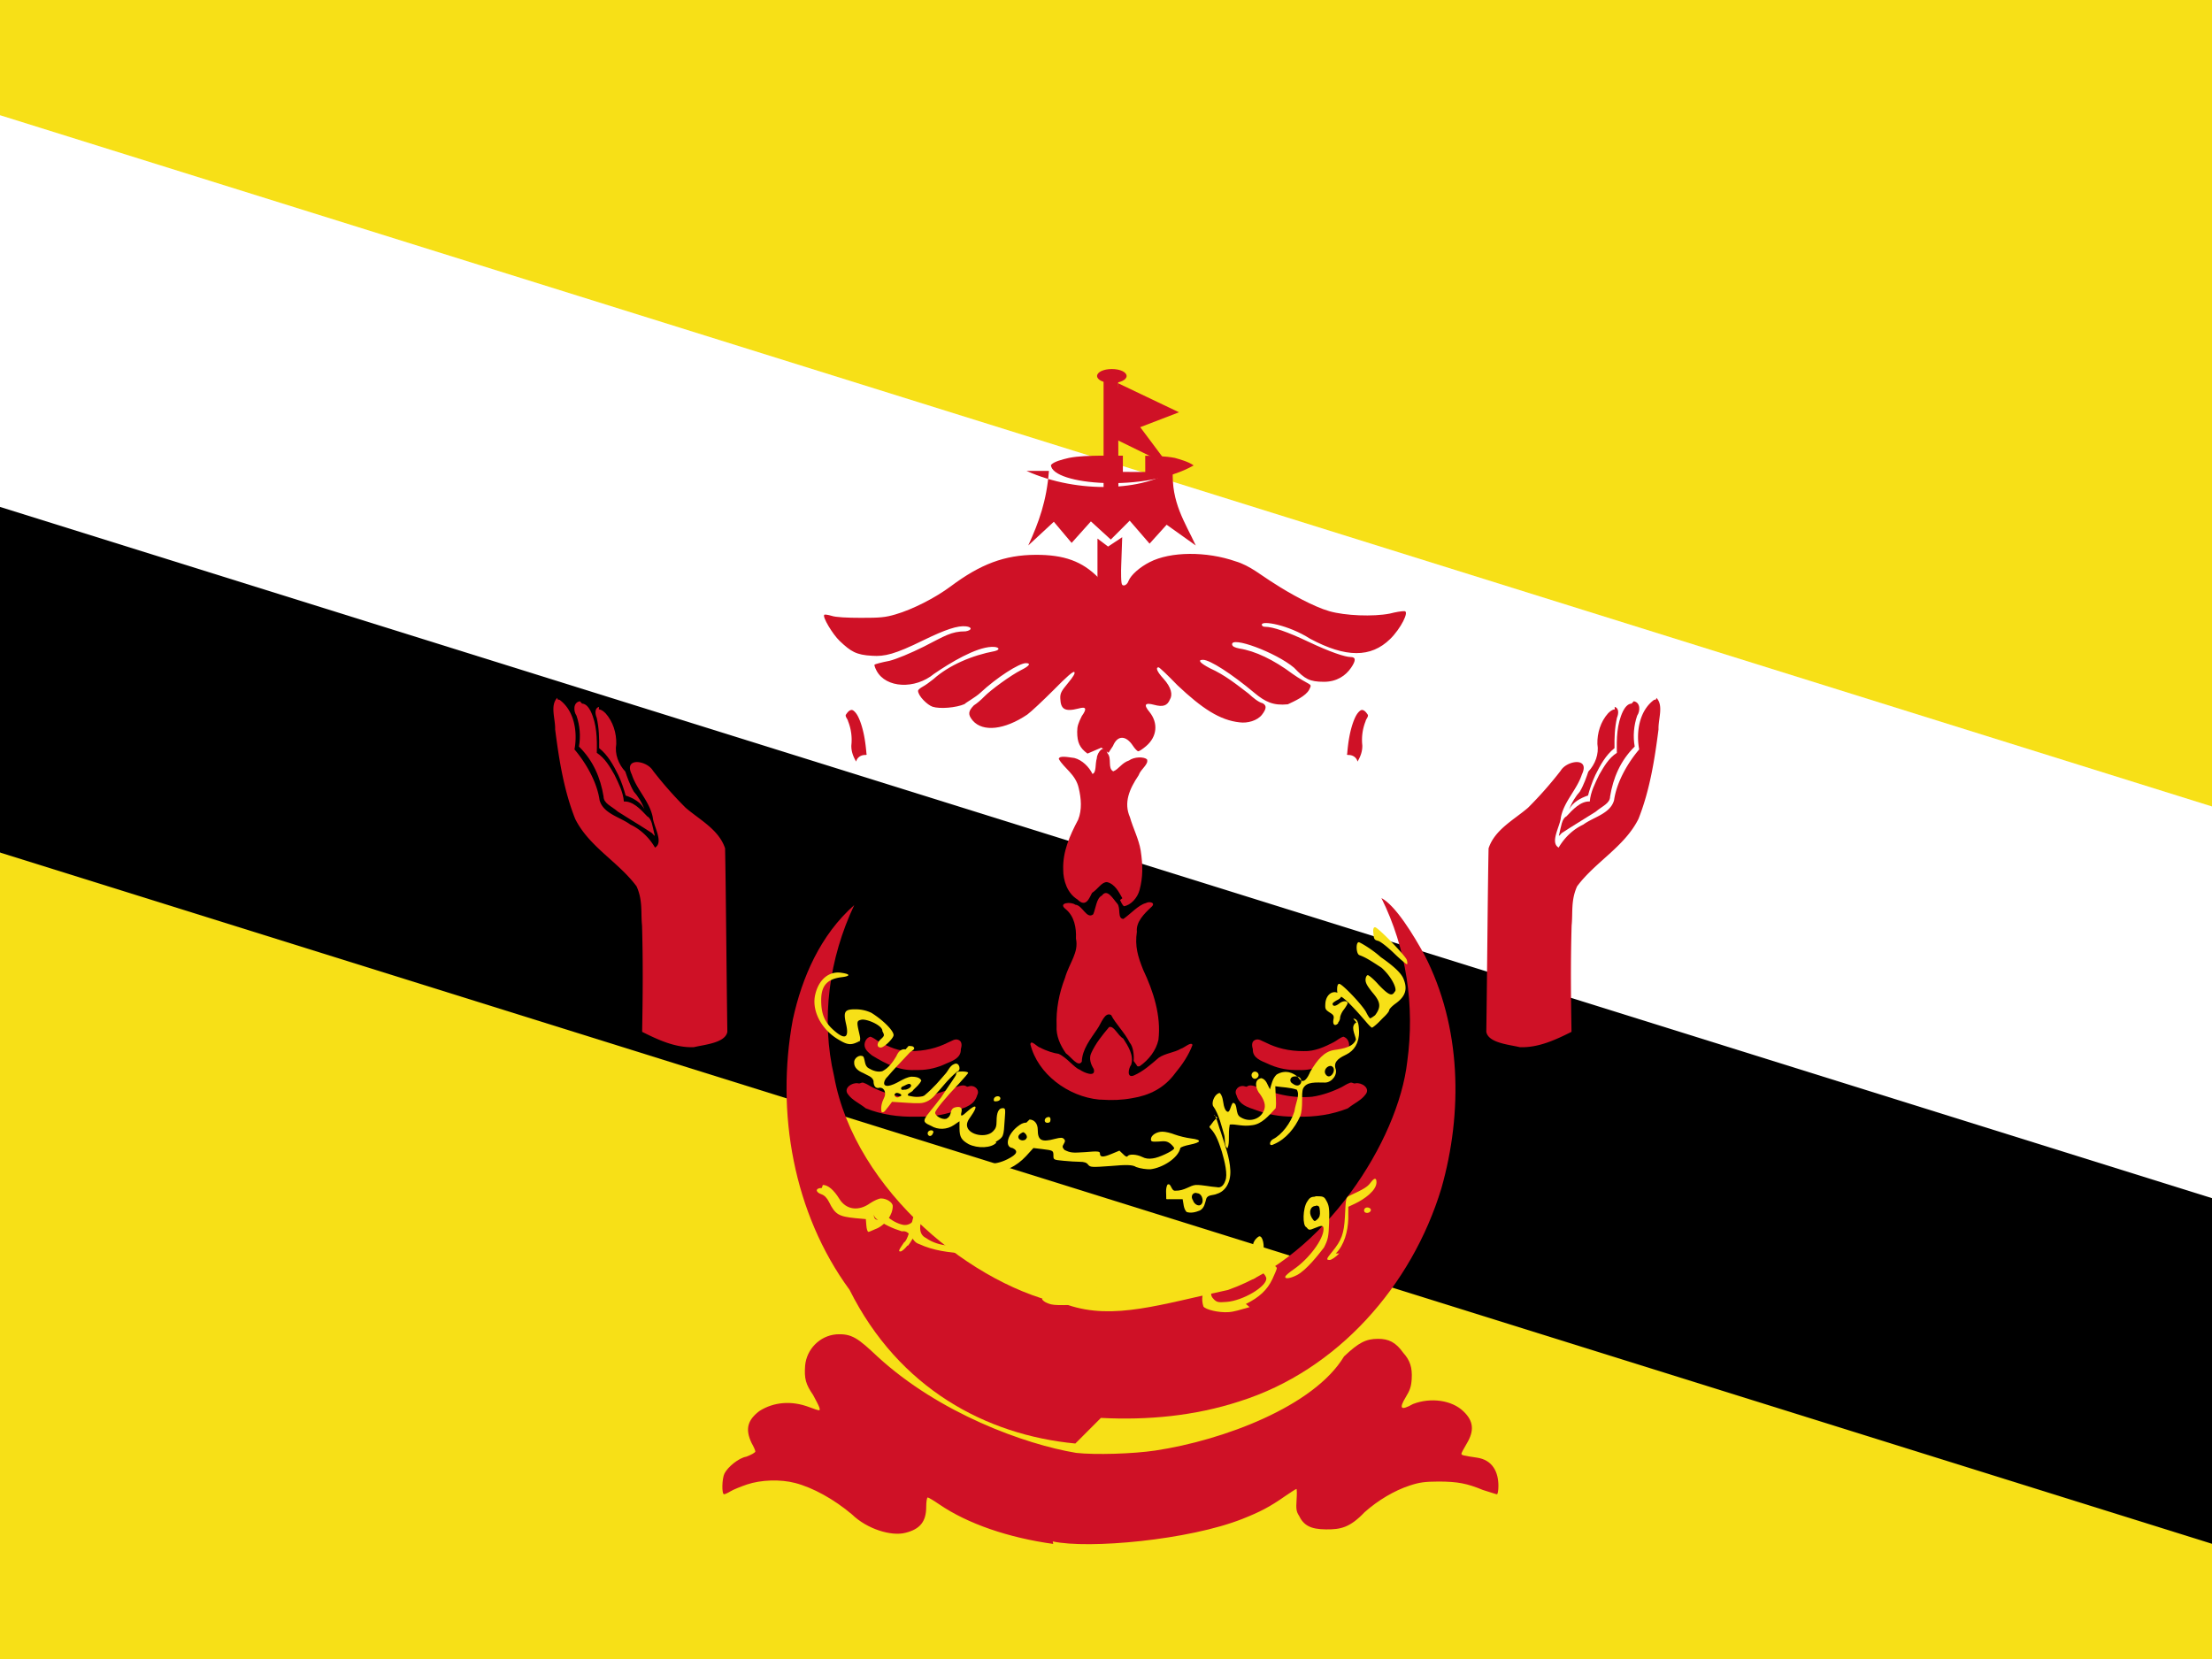<svg xmlns="http://www.w3.org/2000/svg" xmlns:xlink="http://www.w3.org/1999/xlink" height="480" width="640">
  <path fill="#f7e017" d="M0 0h640v480H0z"/>
  <path d="M0 33.333v213.334l640 100V233.333z" fill="#fff"/>
  <path d="M0 146.667v100l640 200v-100z"/>
  <g transform="translate(-160) scale(.667)" fill="#cf1126">
    <path d="M696.74 669.72c-19.36-2.67-37.11-8.73-49.44-17.17-2.39-1.64-4.64-2.98-4.99-2.98-.36 0-.66 1.82-.66 4.07 0 6.37-2.66 9.68-9 11.26-6.16 1.6-16.66-1.63-23.18-7.96-7.89-6.66-17-11.66-24.71-13.66-6.36-1.66-14.78-1.39-20.87.66-2.83.96-6.06 2.29-7.17 2.98-1.11.69-2.36 1.26-2.76 1.26-1.08 0-.93-6.86.2-9.04 1.49-2.87 6.16-6.7 9.44-7.26 2.16-.79 3.93-1.8 3.93-2.26 0-.46-.73-2.1-1.62-3.66-2.9-6.08-1.71-10 3.36-13.87 6.18-3.96 13.96-4.64 21.7-1.69 1.96.74 3.77 1.36 4.04 1.36 1.02 0 .4-1.43-2.41-6.62-3.24-4.74-3.88-7.08-3.48-12.72.62-7.14 6.34-12.98 13.47-13.6 6.82-.42 9.44 1.64 18.03 9.72 26.66 24.46 63.64 37.94 86.07 41.69 8.21.92 24.73.43 34.42-1.03 29.27-4.41 68.76-19.13 81.79-40.82 6.38-6.01 9.46-7.6 14.68-7.62 4.66-.02 7.74 1.46 11 6.06 2.97 3.3 3.98 6.43 3.66 11.44-.21 3.21-.73 4.79-2.64 7.9-2.82 4.69-2.34 6.01 3.24 2.86 7.64-2.94 16.83-1.68 21.84 3.18 4.41 4.19 4.83 8.38 1.4 14.06-1.26 2.08-2.27 4.03-2.27 4.34 0 .67.96.84 6.63 1.68 6.99.96 9.42 6.41 9.42 12.21 0 2.04-.26 3.7-.66 3.7-.3 0-2.67-.83-6.04-1.86-6.98-2.88-10.96-3.62-19.11-3.67-6.21.04-8.36.33-12.68 1.74-6.63 2.17-13.72 6.36-19.6 11.6-6.37 6.68-10.38 7.47-16.68 7.42-6.76-.06-9.7-1.73-11.78-6.02-1.11-1.76-1.27-2.83-1-6.81.18-2.69.14-4.71-.07-4.71-.22 0-2.46 1.42-4.99 3.17-6.64 4.66-10.87 6.82-18.47 9.83-23.18 9.17-66.63 13.14-82.24 9.76z"/>
    <path d="M706.34 626.17c-38.68-3.703-76.494-23.798-97.939-66.667-24.37-33.236-32.06-77.117-24.611-117.24 3.964-18.267 11.929-36.646 26.644-49.664-10.86 23.003-14.616 49.369-8.73 74.29 8.99 49.763 61.036 91.87 101.34 99.166 19.9 6.761 40.487-.324 69.496-6.493 41.936-14.78 73.88-64.683 77.777-99.08 3.336-24.077-.36-49.113-11.207-70.916 6.183 3.269 13.987 16.087 18.69 24.707 16.002 31.003 16.733 68.166 7.312 101.24-12.78 42.097-44.966 78.978-87.611 92.382-19.308 6.308-39.842 8.231-60.068 7.167z"/>
    <g id="a">
      <path d="M612.02 469.9c-2.628-.396-6.316 2.092-4.363 4.697 1.823 2.633 4.964 3.92 7.798 6.18 6.792 2.722 14.18 3.782 21.471 3.606-2.613-.006.863.026 1.802 0 6.774.017 11.616-1.024 16.944-2.98 3.018-1.062 6.864-2.026 8.1-6.363 1.207-2.176-.98-4.347-3.186-3.911-3.072.67-6.944 2.064-8.99 2.867-6.672 1.864-13.494 2.67-20.303 2.012-4.98-.608-9.804-2.2-14.41-4.143-1.697-.706-3.096-1.733-4.866-1.964z"/>
      <path d="M614.83 469.62c-2.666-.38-4.768 2.66-3.692 4.908 1.966 2.848 6.267 4.366 8.366 6.699 6.37 2.148 11.204 3.047 16.976 2.876-2.191-.006.763.026 1.666 0a37.692 37.692 0 0 0 14.326-2.832c2.774-1.078 6.17-2.124 7.326-6.177.896-1.677.212-4.116-1.9-4.247-1.929-.096-3.693 1.132-6.378 1.683-6.486 2.681-13.622 3.818-20.614 3.214-4.367-.66-8.62-2.168-12.47-4.03-1.486-.718-2.82-1.836-4.491-2.093z"/>
      <path d="M618.28 449.67c-2.19-.263-3.698 2.209-3.329 4.182.327 1.733 1.883 2.898 3.17 3.96 6.328 3.898 12.082 6.668 18.626 6.34-2.641-.009 3.41.042 1.696-.007 4.144-.017 8.238-1.03 11.966-2.826 2.489-1.082 6.411-2.336 6.26-6.177.401-1.324.662-3.227-.841-3.97-1.664-.874-3.117.47-4.639 1.016-4.789 2.437-10.126 3.793-16.607 3.768-4.66.167-9.033-1.8-13.068-3.907-1.464-.746-2.67-2.043-4.321-2.38z"/>
      <path d="M481.63 302.7c-3.267 3.26-.77 9.271-.946 13.643 1.688 13.168 3.786 26.484 8.697 38.87 6.016 12.102 18.79 18.673 26.633 29.268 2.767 6.166 1.786 11.366 2.368 16.994.468 16.366.316 30.743.047 46.111 6.939 3.482 14.474 6.986 22.466 6.647 4.73-1.13 13.612-1.832 14.496-6.643-.383-26.6-.63-63.01-.983-79.606-2.69-8.119-10.961-12.32-17.129-17.616a166.468 166.468 0 0 1-14.188-16.099c-2.622-4.417-12.868-6.009-9.161 1.677 2.173 6.664 7.72 11.61 9.109 18.602.303 3.831 4.877 10.879.973 13.114-2.484-4.222-6.082-7.816-10.682-9.968-4.432-3.304-11.769-4.68-13.369-10.617-1.176-8.28-6.416-16.782-10.887-21.986 1.41-7.436.006-16.737-6.423-21.49l-.921-.212z"/>
      <path d="M491.44 304.19c-2.963.478-2.862 4.264-1.491 6.239 1.468 4.288 1.866 8.946 1.066 13.409 6.267 6.166 9.347 13.643 10.676 21.64.03 3.044 3.233 4.061 6.309 6.666 4.871 3.102 10.348 6.361 14.686 9.233.913.976 1.602 2.027.967.036-.677-2.647-1.026-6.368-3.021-7.286-2.736-2.94-6.16-6.663-10.133-6.46-.332-4.114-2.292-7.893-4.102-11.632-2.006-3.479-4.102-7.206-7.64-9.462.138-6.098.038-12.496-2.686-18.122-.77-1.446-1.903-3.163-3.72-3.26z"/>
      <path d="M499.73 306.62c-2.064.613-1.67 3.169-1.016 4.716.989 4.316 1.144 8.774 1.063 13.184 3.791 3 6.163 7.36 8.322 11.687 1.363 2.83 2.636 6.761 3.166 8.866 3.076 1.018 6.768 2.946 8.171 6.077-.962-2.882-3.076-6.113-4.604-7.744-1.661-2.737-3.033-6.692-3.69-8.693-2.968-3.167-4.687-7.63-3.941-11.962.133-4.776-1.41-9.71-4.606-13.31-.806-.793-1.766-1.67-2.964-1.73z"/>
      <path d="M609.16 307.97c-1.122.198-1.806 1.266-2.406 2.137-.233.873.837 1.812 1.008 2.76a21.771 21.771 0 0 1 1.416 10.426c-.086 2.602.809 4.946 2.084 7.066.368-1.663 1.816-2.687 3.386-2.84.671-.101 1.411.188 1.078-.683-.399-4.786-1.128-9.698-2.8-14.12-.649-1.614-1.386-3.314-2.784-4.42-.284-.201-.623-.374-.982-.326z"/>
    </g>
    <use height="100%" width="100%" xlink:href="#a" transform="matrix(-1 0 0 1 1440 0)"/>
    <path d="M716.67 476.98c-13.493-1.286-26.667-11.12-29.829-24 .224-2.219 2.987 1.241 4.292 1.474 2.46 1.36 6.1 2.48 7.92 2.664 3.668 1.629 6.767 6.036 9.162 6.863 1.677 1.228 7.166 3.64 6.119-.264-1.307-2.04-2.206-4.626-1.081-6.962 1.892-4.16 4.802-7.763 7.73-11.226 2.163-.72 3.696 3.627 6.134 4.967 2.131 3.279 4.7 7.28 3.447 11.362-1.22 1.609-2.021 6.047 1.241 4.622 4.022-1.77 7.316-4.742 10.661-7.617 2.919-2.039 6.664-2.183 9.713-3.97 1.417-.36 4.37-3.196 4.986-1.623-1.676 4.488-4.482 8.607-7.482 12.211-4.86 6.66-11.432 9.726-18.786 10.902-4.346.796-8.806.964-13.207.628z"/>
    <path d="M731.63 460.22c.297-2.708-.32-6.473-1.703-7.936-2.123-4.326-6.121-8.166-8.046-11.96-2.767-1.616-4.287 3.667-6.12 6.17-2.867 4.277-6.443 8.667-6.617 14.036-1.607 2.602-4.604-2.04-6.896-3.636-2.468-3.491-4.336-7.62-4.03-11.987-.292-7.036 1.067-14.041 3.62-20.681 1.936-6.683 6.076-11.006 4.767-17.106.224-4.69-.708-9.668-4.426-12.746-3.638-2.776 2.291-3.368 4.143-1.928 3.168.212 4.882 6.448 7.777 4.162 1.163-2.736 1.382-6.997 3.76-8.13 2.333-3.196 4.772 1.366 6.67 3.488 1.648 1.873-.092 6.607 2.683 6.628 3.206-2.247 6.492-6.022 9.691-6.844 1.663-.949 4.604-.127 2.312 1.786-3.034 2.844-6.626 6.4-6.179 10.63-.928 6.308.4 10.69 2.713 16.47 4.446 9.39 7.886 19.997 6.636 30.446-1.043 4.644-4.198 8.646-8.032 11.34-.484.293-1.26.273-1.413-.394z"/>
    <path d="M726.73 389.63c-1.466-2.624-3.224-6.21-6.673-6.996-2.381-.006-3.86 2.999-6.468 4.673-1.134 2.11-2.612 6.638-6.306 2.88-4.444-2.694-6.23-8.276-6.202-12.969-.28-7.69 2.777-14.674 6.492-21.687 1.728-4.328 1.302-9.199.248-13.634-1.327-6.092-6.414-8.623-8.66-12.696.214-1.636 4.236-.697 6.748-.406 3.36.862 6.367 3.826 7.87 6.926 1.782-.64 1.066-4.14 1.884-6.833.062-2.382 3.233-6.622 4.641-2.112 1.969 2.168-.062 6.466 2.469 7.816 2.411-.893 3.6-3.629 6.866-4.72 2.23-1.62 6.378-1.69 7.778-.497.846 2.213-2.64 4.066-3.66 6.977-4.061 6.006-6.476 11.91-3.74 18.112 1.377 4.866 3.814 9.406 4.666 14.434 1.013 6.663.98 11.69-.484 17.16-.874 3.38-3.802 6.64-6.826 7.044-.746-.694-1.14-1.714-1.644-2.683z"/>
    <path d="M711.61 326.89c-3.36-2.46-4.47-4.81-4.47-9.46 0-2.38.44-3.67 2.01-6.83 2.31-3.2 1.89-4.21-1.38-3.27-6.26 1.61-7.77.13-7.96-4.36-.08-2.19.38-3.12 3.33-6.66 2.36-2.84 3.22-4.33 2.76-4.8-.46-.46-3.26 1.96-8.98 7.79-4.67 4.66-9.71 9.4-11.42 10.66-9.84 6.64-19.24 7.67-23.63 2.66-2.2-2.61-2.08-4.08.46-6.66 1.17-.72 3.14-2.38 4.39-3.69 2.96-3.07 11.74-9.41 16.1-11.61 3.64-1.79 4.38-3 2.08-3-2.98 0-12.64 6.22-19.79 12.88-2.13 1.97-6.2 4.16-6.81 4.87-3.62 1.6-10.73 2.19-13.89 1.16-2.23-.74-6.3-4.68-6.3-6.96 0-.36.93-1.16 2.06-1.77 1.13-.6 3.16-2.07 4.6-3.24 6.8-6.09 16.79-10.33 26.61-12.16 2.77-.68 1.76-1.98-1.34-1.84-6.99.26-17.88 6.83-24.98 11.69-8.32 6.86-20.87 6.21-24.91-1.29-.7-1.29-1.11-2.6-.91-2.69.19-.19 2.66-.93 6.49-1.66 3.06-.77 9.12-3.28 14.91-6.17 9.11-4.64 11.81-6.61 18.08-6.62 2.82-.46 2.97-1.83.23-2.16-3.63-.42-8.94 1.36-18.6 6.06-12.28 6.04-16.72 7.08-22.19 6.7-6.9-.36-9.23-1.87-14.02-6.4-3.13-2.97-7.67-10.61-6.7-11.38.21-.21 1.66 0 3.2.46 1.72.61 6.66.86 12.69.86 8.31.02 10.62-.2 14.96-1.48 7.41-2.14 17.26-7.16 24-12.18 12.89-9.64 23.4-13.61 36.8-13.67 12.37-.06 20.24 2.81 27.21 9.88 2.36 2.39 4.37 3.94 4.7 3.61.31-.31.66-4.49.76-9.29 0 0 3.64-.36 4.41.67 0 7.79.09 8.4 1.22 8.4.74 0 1.63-.76 2.02-1.94 1.06-2.66 4.98-6.04 9.17-8.16 9.06-4.69 24.71-4.73 37.29-.34 6.3 1.86 11.18 6.18 16.78 9.6 6.62 4.32 17.11 10.1 23.9 12.03 6.87 1.96 18.98 2.44 26.19 1.03 2.66-.68 4.96-1.06 6.34-1.06 2.29 0-1.61 7.63-6.19 12.1-8.37 8.18-19.26 8.14-34.68-.12-9.66-6.14-20.97-7.96-20.97-6.16 0 .68.6.97 1.49.97 3.32 0 9.73 2.23 18.67 6.47 9.67 4.6 16.1 6.64 18.32 6.64 2.34 0 2.41 1.46.23 4.66-2.31 3.41-6.23 6.1-11.77 6.09-6.29-.02-8.23-1.18-12.96-6.11-7.91-6.68-27.62-13.92-26.86-10 .16.78 1.1 1.26 3.13 1.67 6.86 1.06 14.91 4.89 23.16 11.06 2.64 1.91 6.18 3.79 6.86 4.19 1.13.66 1.16.86.26 2.63-1.48 2.76-6.21 4.9-9.26 6.32-6.23.64-9.78-1.02-14.49-4.96-9.94-8.32-19.31-14.34-22.31-14.34-2.46 0-1.36 1.36 2.97 3.64 6.68 3.01 11.62 7.08 16.82 11.03 2.03 1.88 4.32 3.74 6.08 4.16 1.8.96 1.73 2.37-.26 4.96-2.02 2.64-6.36 3.8-9.69 3.34-8.64-.91-16.38-6.08-26.97-16.07-4.14-4.29-7.83-7.8-8.21-7.8-1.41 0-.68 1.91 2.16 4.97 3.38 3.78 4.03 6.91 2.76 8.98-1.13 2.72-3.01 3.36-6.87 2.31-3.96-1.07-4.67-.1-1.98 3.12 3.86 4.81 3.29 10.7-1.44 14.76-1.47 1.26-3.01 2.28-3.43 2.28-.41 0-1.46-1.07-2.32-2.38-3.04-4.62-6.71-4.69-8.67.08-1.03 1.63-1.9 2.96-1.93 2.94-.04-.01-1.43-1.01-3.08-2.23z"/>
    <path d="M726.67 233.03l-6.13 4.06-4.6-3.47v27.74l9.73.12z"/>
    <path d="M694.89 204.26c-1.02 13.11-4.36 22.26-8.98 32.36l11.1-10.29 7.72 9.17 8.36-9.33 8.63 7.88 8.2-8.2 8.62 9.97 7.4-8.2 12.64 9c-4.66-10.09-10.71-18.64-9.94-32.84-12.16 9.03-41.02 10.66-63.46.49z"/>
    <path d="M716.96 197.66c-4.46.08-9.16.14-13.39.97-2.93.68-6.69 1.63-7.81 3.1.36 8.63 41 12.09 61.9.16-2.29-1.67-6.09-2.66-8.17-3.26-4.07-.79-8.67-.87-12.84-.94 0 2.34.02 4.69.02 7.04l-9.71-.03v-7.04z"/>
    <path d="M724.9 163.97l-6.31.06v49.38l6.44.03z"/>
    <path d="M724.89 166.24l-2.41 23.64 24.32 11.88-12.31-16.46 16.81-6.46zm-2.71-6.16c-3.69 0-6.42 1.38-6.42 3.02 0 1.64 2.73 3.03 6.42 3.03s6.4-1.39 6.4-3.03-2.71-3.02-6.4-3.02z"/>
  </g>
  <g fill="#f7e017">
    <path d="M314.033 376.88c2.66-.88 4.174-2.493 6.26-6.6.64-1.647.907-3.163.814-3.673-.227-.994-1.374-.94-2.64.113-.867.727-.974 1.093-.727 2.673.633 3.734-.693 4.66-7.76 6.42-.7.074-2.727-.046-4.613-.266-3.36-.42-4.66-.087-3.34.926.366.307 1.3.72 2.073.914 1.887.486 8.813.16 10.833-.607zm14.647-.62c.4-.367 1.773-1 3.063-1.413 1.707-.647 2.687-1.134 3.307-2.207 2.073-3.087 1.687-6.747-1.36-9.333-1.663-1.947-2.387-1.894-3.707.266-1.14 1.867-1.113 1.987.627 2.414.86.22 1.687.863 2.14 1.633 1.787 3.093 1.26 6.007-1.387 6.027-2.4.02-3.06.36-3.706 1.913-.34.807-.614 1.667-.614 1.913 0 .664.907.64 1.747-.213zm-4.807-3.493c.464-1.227.614-3.434.66-7.934-.033-3.426-.166-6.333-.3-6.466-.4-.4-2.373.873-2.633 1.693-.133.427.087 1.413.487 2.187.613 1.193.693 2.306.606 6.98-.24 6.906.147 6.9 1.38 3.64z"/>
    <path d="M312.693 368.963c.24-1.1.647-3.363.687-6 .14-1.646.48-3.726.747-4.626.68-2.307-.007-2.914-1.827-1.62l-1.363.966.28 3.314c.26 2.986-.214 8.663-.9 10.713-.187.673.08.427.833-.463.607-.707 1.3-2.194 1.633-3.294zm-10.006 1.607c2.434-2.036 2.164-6.614 2.693-8.347-.066-1.883 1.203-4.14.39-6.788-2.274.416-3.676 2.67-2.612 4.716.097 2.492.009 6.206-1.272 7.409-1.047 1.441-4.362 1.082-4.209-.96.832-3.072-2.848-1.677-4.284-.772-1.11.773-3.466.83-2.64-1.106-.638-2.677-3.864-.966-6.666-.976-1.701-.031-.14-3.447-2.682-2.848-4.637-.367-9.646.04-13.473-2.7-2.3-1.106-1.968-3.87-.761-6.66 1.429-2.443 1.837-6.6 4.106-7.396 2.246-2.164-2.118-1.246-3.1-.619-2.189 1.198-.166 4.282-1.947 6.993-1.046 1.774-2.424 4.224-4.846 3.886-3.494-.66-6.607-3.91-8.012-6.088-2.146-.428-.939 3.481.169 4.303 2.192 1.641 4.763 2.837 7.394 3.646 2.63-.42 2.716 3.022 4.963 3.662 4.126 1.922 8.722 2.498 13.222 2.733 1.768.147.774 3.296 3.098 2.673 1.298.337 4.231-.483 4.378 1.026-1.968 2.338 1.89 2.286 3.318 1.867 1.828-.28 4.164-.978 4.647 1.628 1.626 1.609 4.328 1.371 6.186.46.261-.16.607-.329.73-.633z"/>
    <path d="M262.747 360.38c.74-.94 1.846-2.84 2.46-4.227.606-1.393 1.62-2.973 2.02-3.613 1.173-1.267.62-2.047-1.374-1.627-1 .22-1.406.687-1.673 1.464-.667 2.826-1.693 6.72-2.607 7.066-1.663 2.44-1.693 2.64-1.013 2.64.363 0 1.247-.76 1.987-1.693zm-24.974-16.663c-1.866 0-1.946 1.18-.126 1.813.88.307 1.626 1.047 2.226 2.263 1.774 3.627 2.814 4.164 7.62 4.66l3.02.274.147 1.833c.073 1.013.313 1.863.647 1.863.233 0 1.4-.606 2.68-1.106 2.213-1.12 4.313-3.734 4.313-6.364 0-1.06-1.767-2.206-3.373-2.206-.714 0-2.074.673-3.147 1.363-3.36 2.433-6.963 1.94-8.92-1.227-1.613-2.613-3.3-4.046-4.787-4.046zm16.307 6.6c.893 0 1.113.66.627 1.92-.334.866-1.42.893-1.747.04-.387-1.007.163-1.96 1.12-1.96zm126.48-4.1c-1.22.046-1.68.313-2.363 1.46-1.267 1.88-1.394 6.963-.227 7.393.727.893.833.913 2.373.273 2.147-.9 2.607-.866 2.6.287-.013 2.947-4.24 8.627-8.666 11.647-1.194.813-2.26 1.72-2.374 2.02-.32.84 1.32.663 3.334-.374 2.746-1.4 6.363-6.08 7.833-7.98 1.173-2.313 1.34-3.1 1.48-7.146.127-3.727.027-4.82-.607-6.06-.706-1.394-.933-1.62-2.706-1.62-.214 0-.407-.007-.687 0zm.147 2.6c.92 0 1.08.206 1.186 1.626.094 1.094-.1 1.76-.706 2.307-.827.747-.894.74-1.627-.373-1.027-1.674-.393-3.46 1.147-3.46zm-20.24 28.463c3.9-1.92 6.2-4.08 7.68-7.207.7-1.486 1.273-2.886 1.273-3.126 0-.64-1.92-1.434-3.073-1.434-1.147 0-1.38-.793-.887-2.986.48-2.14-.1-4.82-1.04-4.82-.34 0-.94.6-1.34 1.106-.613.94-.647 1.34-.193 2.707.666 2.027.14 3.64-1.674 4.833-.86.614-1.333 1.32-1.333 2.007 0 .68.073 1.063.16 1.063.093 0 1.04-.493 2.107-1.086l1.946-1.087 1.147.9c.627.493 1.147 1.3 1.147 1.793 0 2.374-6.767 6.36-11.414 6.734-2.473.2-2.893.113-3.763-.74-.7-.7-.9-1.287-.727-2.114.134-.633.374-1.786.634-2.66.426-2.066-.46-1.786-1.994.627-1.26 1.993-1.633 4.12-.926 6.24.68.913 4.433 1.787 7.16 1.62 1.713-.1 3.406-.68 6.2-1.46zm26.026-14.62c2.464-2.447 3.494-6.427 3.607-10.033l.007-3.46 2.026-.96c2.634-1.264 6.127-3.747 6.127-6.134 0-1.426-.633-1.363-1.78.2-.833 1.127-1.947 1.807-6.02 3.68-1.027.474-1.093.727-1.327 6.034-.273 4.966-.946 6.826-3.72 10.22-1.7 2.066-1.76 2.34-.68 2.34.487 0 1.727-.847 2.76-1.887zm-26.72-2.773c.234-.714-1.12-1.22-1.706-.64-.247.246-.314.673-.147.946.387.62 1.613.414 1.863-.306zm36.847-9.64c.24-.714-1.12-1.22-1.7-.64-.263.263-.32.68-.163.963.386.62 1.613.413 1.863-.313zm-44.347-26.827c-.963.464-1.447 1.483-2.11 2.269-.476.324-.094.627.18.932 1.682 1.811 2.393 4.268 3.192 6.64.786 2.693 1.773 6.686.963 8.391-.323 1.076-1.169 2.188-2.431 1.83-2.02-.126-4.009-.661-6.036-.64-1.803.094-3.197 1.736-6.04 1.666-1.179.078-1.129-2.412-2.223-1.746-.642 1.298-.276 2.746-.34 4.119.204.197.777.026 1.12.083h3.63c.267 1.263.226 2.69 1.126 3.687 1.26.448 2.677.061 3.876-.429 1.283-.697 1.466-2.14 1.818-3.343.386-1.292 2.078-.964 3.076-1.461 2.444-.713 4.046-3.263 3.902-6.761-.168-3.816-1.613-7.404-2.718-11.014-.666-1.69-.94-3.26-1.684-4.803-.076-.134-.23-.246-.39-.22zm-6.046 21.813c1.367-.088 1.947 1.68 1.66 2.687-.608 1.603-2.367.64-2.73-.644-.688-.968-.263-2.27 1.07-2.143z"/>
    <path d="M296.96 324.813c-.607-.013-1.287.214-1.96.687-3.64 2.48-4.447 6.413-2.04 6.66 1.767.847 1.32 1.84-1.46 3.233-3.98 1.987-7.493 1.74-14.167-1.02-1.64-.68-2.066-.42-1.686 1.08.366 1.474 1.713 2.28 6.06 3.04 3.6.827 7.963.66 10.763-.646 1.367-.687 2.987-1.82 4.363-3.307l2.167-2.38 2.62.313c3.107.38 3.167.414 3.167 1.9 0 1.18.066 1.207 2.92 1.474 1.606.163 3.72.293 4.706.293 1.26.007 1.974.227 2.394.813.66.78.893.82 6.686.4 4.387-.4 6.247-.366 7.227.307 1.407.48 2.963.673 4.127.647 3.36-.38 7.993-3.127 8.666-6.147.08-.247 1.3-.68 2.707-.96 3.393-.68 3.64-1.42.373-1.813-1.373-.174-3.433-.674-4.68-1.127-1.163-.463-2.726-.833-3.6-.833-1.706 0-3.313 1.066-3.313 2.166 0 .72.263.794 2.273.687 1.9-.193 2.464-.087 3.464.707.66.62 1.1 1.133.96 1.363-.447.727-4.414 2.633-6.167 2.813-1.173.187-2.12.06-3.04-.413-1.64-.8-3.807-.92-4.233-.233-.18.3-.667.106-1.334-.62l-1.04-.98-2.363.98c-2.393.993-3.273.963-3.273-.187 0-.62-.7-.68-4.227-.363-3.887.263-4.293.186-6.02-.627-.673-.747-.687-1.007-.207-1.773.44-.707.44-1.014.02-1.434-.42-.42-.966-.413-2.6 0-3.866 1.034-4.96.464-4.96-2.666 0-1.814-1.04-2.914-2.373-2.934zm-.96 2.774c.207 0 .38.126.647.393.34.34.62.933.373 1.313-.347.9-1.987.867-2.333-.04-.167-.44.046-.933.64-1.293.346-.263.666-.38.773-.373z"/>
    <path d="M288.067 330.4c2.363-1.493 2.3-1.38 2.64-6.627.233-2.926.193-3.146-.6-3.146-1.164 0-1.764 1.266-1.764 3.68 0 1.646-.24 2.24-1.066 3.06-1.96 1.96-6.827 1.066-7.44-1.367-.207-.833.06-1.687 1.08-3.033 2.126-3.02 1.646-3.76-.96-1.467-1.794 1.667-2.114 1.613-1.774.26.314-1.247-.34-1.74-1.8-1.373-.746.186-1.163.663-1.333 1.66-.173.886-.68 1.38-1.287 1.663-1.18.3-3.193-.82-3.193-1.773 0-.707 3.013-4.387 6.88-8.4 1.46-1.62 2.663-2.934 2.663-3.147 0-.213-.78-.387-1.733-.387-1.393 0-1.733.164-1.733.8 0 .44-1.947 2.994-4.334 6.68-4.973 6.6-6.386 6.767-2.926 8.26 1.98 1.214 4.62 1.12 6.613-.233l1.613-1.1v1.993c0 2.647.607 3.46 2.607 4.62 2.613 1.327 6.663 1.167 8.047-.413zm104.373-34.607c-1.846 1.102-.401 3.416-.122 4.963-.763 2.097-3.448 2.662-6.412 3.061-2.782.461-4.764 2.789-6.812 6.262-.674 1.606-1.968 4.096-3.466 1.661-1.312-1.329-3.722-2.382-6.272-.83-1.178 1.12-1.477 2.77-1.916 4.268-.696-1.161-1.007-2.866-2.48-3.229-2.362.331-1.602 3.296-.396 4.619 1.006 1.426 1.97 3.306.986 4.998-.868 2.034-3.873 3.406-6.637 1.666-1.649-.87-.646-3.976-2.17-4.147-.802.68-.869 3.83-2.163 2.068-.927-1.606-.436-3.668-1.67-4.923-1.34.167-2.418 2.476-1.972 3.714 1.788 2.412 2.623 6.437 3.22 8.311.436 1.161-.063 3.486 1.014 3.94.746-1.862.063-3.963.64-6.823 1.746-.22 3.687.677 6.618.164 2.619-.34 4.643-2.66 6.661-4.904.278-1.77-.063-3.666-.102-6.344 2.07.32 4.219.314 6.21.986.986 1.613-.314 3.632-.687 6.286-1.039 3.368-3.677 6.813-6.244 8.066-1.073.636-1.217 2.318.368 1.412 3.449-1.476 6.02-4.699 7.499-7.98 1.079-2.601.211-6.498.916-8.168 1.041-1.998 3.648-1.677 6.402-1.67 1.92-.074 3.668-2.31 2.917-4.176-.611-2.166 1.679-3.208 3.244-3.981 2.074-1.047 3.666-3.173 3.606-6.672-.086-1.227-.026-3.666-1.688-3.667zm-7.364 12.6c2.222.69-.402 4.836-1.683 2.146-.364-1.026.6-2.183 1.683-2.146zm-10.313 3.04c2.892-.169 1.863 4.064-.69 2.137-1.267-.636-.848-2.216.69-2.137zm-104.706 16.32c.08-.42-.134-.72-.614-.72-.806 0-1.293.707-.913 1.32.393.634 1.26.274 1.427-.6zm33.893-3.786c0-.62-.233-.864-.763-.764-1.134.214-1.26 1.664-.147 1.664.62 0 .9-.28.9-.9zm-41.94-20.347c-1.363-.278-2.204.867-2.667 1.968-1.011 1.7-2.247 3.44-4.062 4.34-1.306.363-2.729-.134-3.864-.807-1.343-.669-1.038-2.284-1.614-3.4-.971-.763-2.694.328-2.666 1.614-.108 1.69 1.38 2.61 2.616 3.124 1.06.643 2.672 1.001 2.991 2.302-.029 1.106.416 2.372 1.762 1.946 1.607-.026 1.897 1.81 1.289 2.911-.62 1.241-1.038 2.696-.741 4.077.72.606 1.466-1.02 1.976-1.484l1.063-1.417c2.666.144 6.329.484 8 .39 1.901-.036 3.62-1.208 4.728-2.684 1.709-1.787 3.113-3.886 6.066-6.428 1.389-.34.642-2.966-.809-2.2-1.307.49-1.718 1.967-2.624 2.909-1.643 1.868-3.118 3.764-6.063 6.229-1.416.687-3.047.33-4.602 0-.607-.631 1.206-.964 1.469-1.664.834-.834 1.826-1.626 2.309-2.72-.463-1.01-1.878-1.092-2.876-1.113-2.467.296-4.334 2.368-6.816 2.662-1.883.066-.903-1.974-.064-2.67 1.661-1.972 3.466-3.83 6.19-6.738.493-.692 2.273-1.164 1.134-1.986-.398-.144-.828-.144-1.246-.16zm1.208 9.98c1.24.696-.79 1.837-1.646 1.681-1.122.336-1.142-.807-.146-1.036.66-.292 1.162-.696 1.791-.647zm-3.812 2.603c.706-.013 2.183.666.796 1.098-.966.76-2.068-.762-.796-1.098z"/>
    <path d="M289.433 317.827c0-.94-1.686-.807-1.873.146-.12.614.073.76.86.647.66-.08 1.013-.433 1.013-.793zm74.7-6.614c.174-.9-1.08-1.6-1.74-.84-.66.66-.063 1.914.84 1.74.414-.08.82-.486.9-.9zM247.88 302.06c1.173-1.007 1.187-1.073.68-3.287-.72-3.1-.673-3.433.607-3.726 1.493-.38 6.286 1.663 6.126 3.28.664 1.26.634 1.346-.473 2.373-1.193 1.1-1.187 2.387.007 2.387.986 0 3.713-2.68 3.713-3.607 0-1.287-3.027-4.327-6.42-6.44-1.48-.693-2.96-1.013-4.673-1.02-3.067 0-3.48.66-2.664 4.227.974 4.18-.346 4.746-3.713 1.693-2.6-2.34-3.487-4.773-3.473-8.607.006-4.113 1.68-6.146 6.126-6.626 2.364-.314 2.294-.867-.126-1.227-3.634-.633-6.62 1.827-7.664 6.04-1.26 4.673 1.627 10.367 6.734 13.3 2.673 1.633 3.74 1.68 6.293.24zm139.227-6.127c.286-.286.62-.933.62-1.433s.486-1.673 1.08-2.38c.6-.807 1.086-1.633 1.086-1.833 0-.82-1.363-.794-2.42.063-1.093.863-1.913.873-1.913.04 0-.207.62-.633 1.16-.947 1.687-.773 1.72-1.64.38-2.163-1.72-.78-3.447.647-3.627 3-.113 1.673.014 1.847 1.227 2.66 1.107.663 1.313 1 1.127 1.933-.32 1.62.363 2.187 1.38 1.16zm13.086-1.48c.96-.86 1.74-1.84 1.74-2.166 0-.327.827-1.194 1.84-1.92 2.874-2.067 3.607-4.164 2.22-7.36-.6-1.26-2.073-3-6.493-6.08-2.627-2.374-6.047-4.314-6.36-4.314-.933 0-.767 3.434.18 3.734 1.707.646 2.74 1.246 6.427 3.666 3.12 2.82 4.66 6.464 3.773 6.92-.763 1.42-1.763.98-4.607-1.973-1.446-1.663-2.88-2.82-3.173-2.82-.32.007-.647.667-.647 1.363 0 .987.627 1.927 1.964 3.614 2.326 2.686 2.663 4.14.806 6.613-.626.493-1.273.9-1.433.9-.163 0-.667-.773-1.133-1.713-.974-1.974-6.927-8.26-7.82-8.26-.407 0-.607.606-.607 1.606 0 1.207.24 1.634 1.2 2.127 1.18.613 4.1 3.663 7.033 7.1.84 1.013 1.667 1.833 1.847 1.84.173 0 1.1-.707 2.063-1.667zm6.84-16.713c-.386-1.247-8.373-9.467-9.193-9.467-.427 0-.66.607-.46 1.814.113 1.686.287 1.86 1.38 2.146.68.18 2.787 1.834 4.673 3.667 1.88 1.833 3.634 3.227 3.667 3.087.133-.134.107-.694-.067-1.247zm-47.7 92.62a1.187 1.088 0 1 1-2.374 0 1.187 1.088 0 1 1 2.374 0zm4.194-1.4a1.187 1.088 0 1 1-2.374 0 1.187 1.088 0 1 1 2.374 0z"/>
  </g>
</svg>
